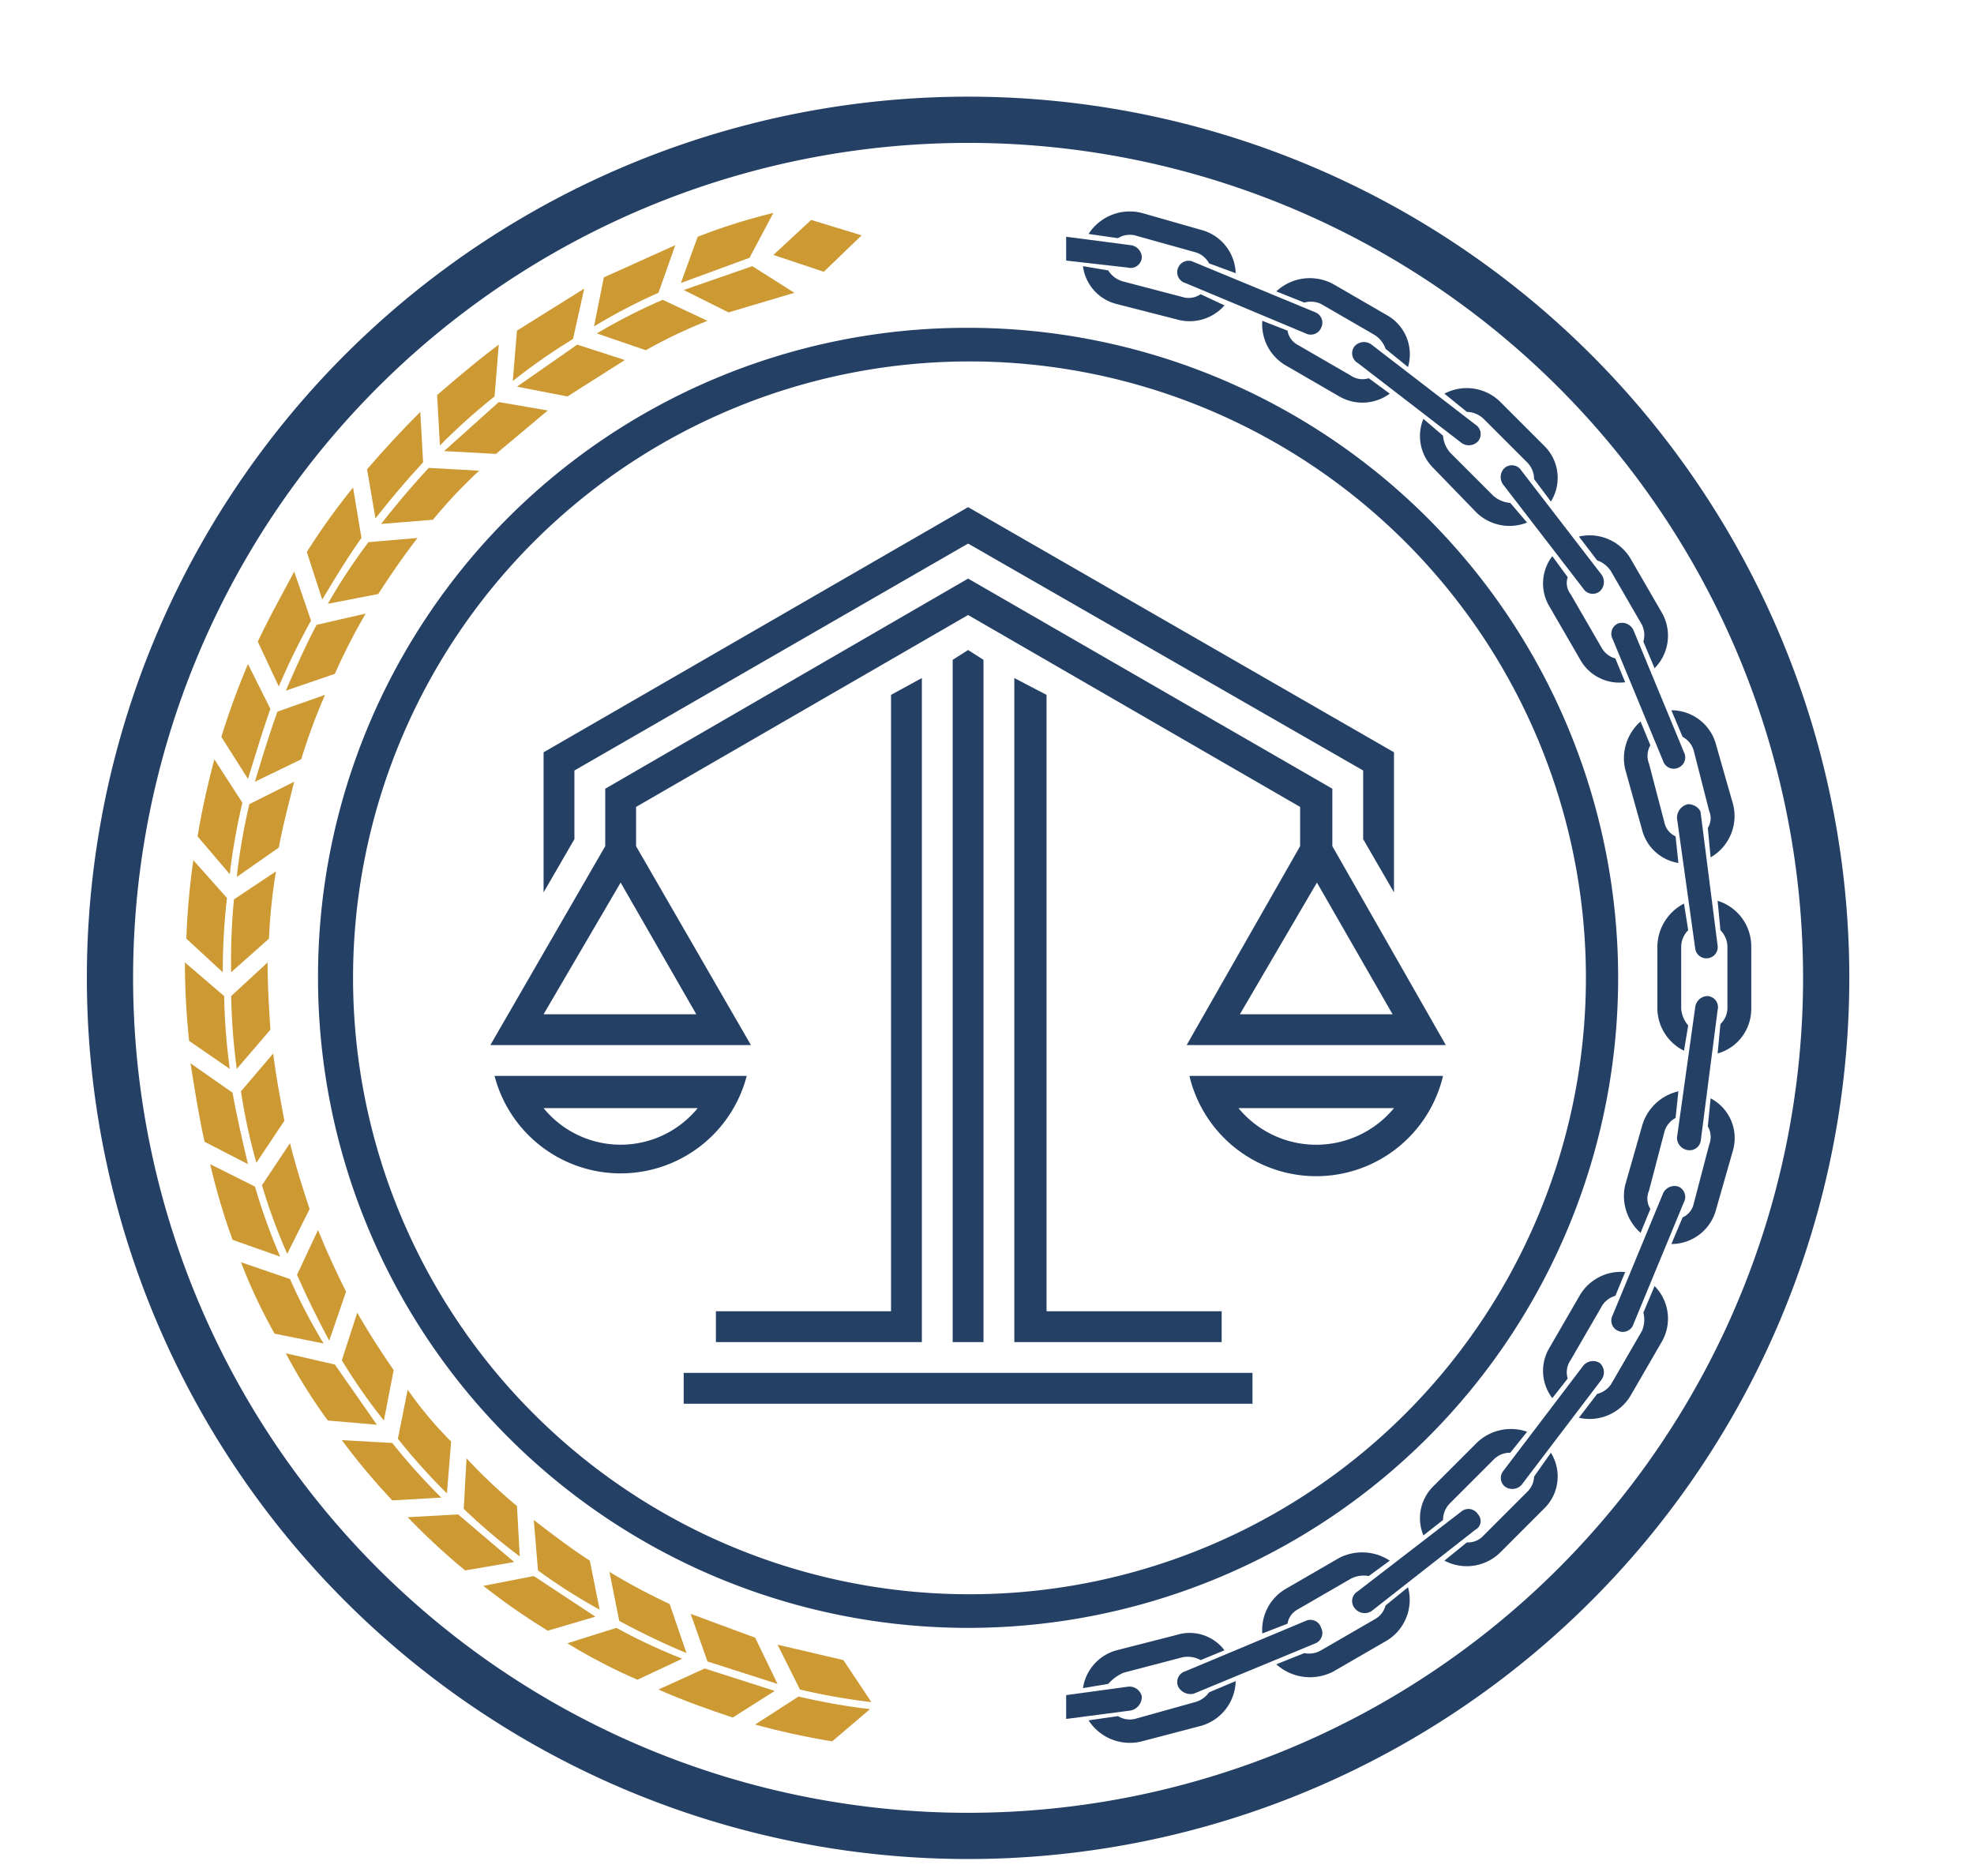 <svg id="Layer_1" data-name="Layer 1" xmlns="http://www.w3.org/2000/svg" viewBox="0 0 140.9 133.9"><defs><style>.cls-1{fill:#c93;}.cls-1,.cls-2{fill-rule:evenodd;}.cls-2{fill:#244065;}</style></defs><title>icono_juridica</title><path class="cls-1" d="M57,121.1a45.4,45.4,0,0,0,5.1.9l-2.7,2.3a54.1,54.1,0,0,1-5.5-1.2Z"/><path class="cls-1" d="M62.2,121.5a45.4,45.4,0,0,1-5.1-.9l-1.6-3.2,4.7,1.1Z"/><path class="cls-1" d="M50.3,119.1l5,1.6-3,1.9c-1.8-.6-3.5-1.2-5.3-2Z"/><path class="cls-1" d="M55.5,120.2l-5-1.6-1.2-3.4,4.6,1.7Z"/><path class="cls-1" d="M44,116.2a40.2,40.2,0,0,0,4.7,2.2l-3.2,1.5a39.8,39.8,0,0,1-5-2.6Z"/><path class="cls-1" d="M49,118a52.4,52.4,0,0,1-4.8-2.3l-.7-3.5a45,45,0,0,0,4.3,2.3Z"/><path class="cls-1" d="M38.1,112.5l4.4,2.9-3.4,1a47.3,47.3,0,0,1-4.6-3.2Z"/><path class="cls-1" d="M42.8,114.9a40.8,40.8,0,0,1-4.4-2.8l-.3-3.6c1.3,1,2.6,2,4,2.9Z"/><path class="cls-1" d="M32.7,108.1l4,3.4-3.5.6a48.6,48.6,0,0,1-4.1-3.8Z"/><path class="cls-1" d="M37.1,111.1a42.3,42.3,0,0,1-4-3.4l.2-3.6a38.9,38.9,0,0,0,3.6,3.4Z"/><path class="cls-1" d="M28,103a44,44,0,0,0,3.5,3.9l-3.5.2a48.2,48.2,0,0,1-3.6-4.3Z"/><path class="cls-1" d="M31.9,106.6a44,44,0,0,1-3.5-3.9l.7-3.5a27.6,27.6,0,0,0,3.1,3.7Z"/><path class="cls-1" d="M23.9,97.4l3,4.3-3.5-.3a38.8,38.8,0,0,1-3-4.8Z"/><path class="cls-1" d="M27.4,101.4a41.5,41.5,0,0,1-3-4.3l1.1-3.4c.8,1.4,1.7,2.8,2.6,4.1Z"/><path class="cls-1" d="M20.7,91.3a40.2,40.2,0,0,0,2.4,4.6l-3.5-.7q-1.4-2.5-2.4-5.1Z"/><path class="cls-1" d="M23.5,95.7c-.8-1.5-1.6-3.1-2.3-4.7l1.5-3.2c.6,1.5,1.3,3,2,4.4Z"/><path class="cls-1" d="M18.2,84.7a42.4,42.4,0,0,0,1.8,5l-3.4-1.2A48.1,48.1,0,0,1,15,83.1Z"/><path class="cls-1" d="M20.5,89.5a40.9,40.9,0,0,1-1.8-4.9l2-3c.4,1.6.9,3.2,1.4,4.7Z"/><path class="cls-1" d="M16.6,78c.3,1.7.7,3.4,1.1,5.1l-3.1-1.6c-.4-1.8-.7-3.7-1-5.6Z"/><path class="cls-1" d="M18.3,83a41.9,41.9,0,0,1-1.1-5.1l2.3-2.7c.2,1.6.5,3.2.8,4.8Z"/><path class="cls-1" d="M16,71.1a45.5,45.5,0,0,0,.4,5.2l-2.9-2a52.5,52.5,0,0,1-.3-5.6Z"/><path class="cls-1" d="M16.9,76.3a45.5,45.5,0,0,1-.4-5.2l2.6-2.4c0,1.6.1,3.2.2,4.8Z"/><path class="cls-1" d="M16.2,64.1a47.1,47.1,0,0,0-.3,5.3L13.3,67a52.9,52.9,0,0,1,.5-5.6Z"/><path class="cls-1" d="M16.5,69.4a45.2,45.2,0,0,1,.2-5.2l3-2a39.1,39.1,0,0,0-.5,4.8Z"/><path class="cls-1" d="M17.3,57.3a45.4,45.4,0,0,0-.9,5.1l-2.3-2.7c.3-1.8.7-3.6,1.2-5.5Z"/><path class="cls-1" d="M16.9,62.6a43.4,43.4,0,0,1,.9-5.2L21,55.8c-.4,1.6-.8,3.1-1.1,4.7Z"/><path class="cls-1" d="M19.3,50.6c-.6,1.7-1.1,3.4-1.6,5l-1.9-3a54.4,54.4,0,0,1,1.9-5.2Z"/><path class="cls-1" d="M18.2,55.8c.5-1.7,1-3.3,1.6-5l3.4-1.2a42.8,42.8,0,0,0-1.7,4.6Z"/><path class="cls-1" d="M22.2,44.3A50.8,50.8,0,0,0,19.9,49l-1.5-3.2c.8-1.7,1.7-3.3,2.6-5Z"/><path class="cls-1" d="M20.4,49.3c.7-1.6,1.4-3.2,2.2-4.7l3.5-.8a43.7,43.7,0,0,0-2.2,4.3Z"/><path class="cls-1" d="M25.8,38.4c-1,1.4-1.9,2.9-2.8,4.4l-1.1-3.4a48.4,48.4,0,0,1,3.3-4.6Z"/><path class="cls-1" d="M23.4,43.1a41.7,41.7,0,0,1,2.9-4.4l3.5-.3c-1,1.3-1.9,2.6-2.8,4Z"/><path class="cls-1" d="M30.2,33c-1.2,1.3-2.3,2.6-3.4,4l-.6-3.5c1.2-1.4,2.5-2.8,3.8-4.1Z"/><path class="cls-1" d="M27.2,37.4c1.1-1.4,2.2-2.7,3.4-4l3.6.2a36.1,36.1,0,0,0-3.3,3.5Z"/><path class="cls-1" d="M35.3,28.3a44,44,0,0,0-3.9,3.5l-.2-3.6c1.4-1.2,2.8-2.4,4.4-3.6Z"/><path class="cls-1" d="M31.7,32.2l3.9-3.5,3.5.6-3.7,3.1Z"/><path class="cls-1" d="M40.9,24.2a41.5,41.5,0,0,0-4.3,3l.3-3.6,4.8-3Z"/><path class="cls-1" d="M36.9,27.6l4.3-3,3.4,1.1-4.1,2.6Z"/><path class="cls-1" d="M47,20.9a40.2,40.2,0,0,0-4.6,2.4l.7-3.5,5.1-2.3Z"/><path class="cls-1" d="M42.6,23.8a41.6,41.6,0,0,1,4.7-2.4l3.2,1.5A35.5,35.5,0,0,0,46.1,25Z"/><path class="cls-1" d="M53.5,18.4l-4.9,1.8,1.2-3.3a42.6,42.6,0,0,1,5.4-1.7Z"/><path class="cls-1" d="M48.8,20.7,53.7,19l3,1.9L52,22.3Z"/><polygon class="cls-1" points="61.5 16.8 57.9 15.7 55.2 18.2 58.8 19.4 61.5 16.8"/><path class="cls-2" d="M85.7,21a1.5,1.5,0,0,1-1.3.2l-4.2-1.1a1.8,1.8,0,0,1-1.1-.8L77.3,19a3.2,3.2,0,0,0,2.4,2.7L84,22.8a3.3,3.3,0,0,0,3.4-1Zm-.4-3a1.6,1.6,0,0,1,1,.8l1.9.7a3.3,3.3,0,0,0-2.5-3.1l-4.2-1.2a3.5,3.5,0,0,0-3.8,1.5l2.1.3a1.6,1.6,0,0,1,1.2-.2Zm12.4,9a1.5,1.5,0,0,1-1.3-.2l-3.8-2.2a1.4,1.4,0,0,1-.7-1l-1.8-.7a3.4,3.4,0,0,0,1.7,3.2l3.8,2.2a3.3,3.3,0,0,0,3.6-.2Zm.4-3.1a1.9,1.9,0,0,1,.8,1l1.6,1.3A3.2,3.2,0,0,0,99,22.5l-3.8-2.2a3.5,3.5,0,0,0-4.1.5l2,.8a1.7,1.7,0,0,1,1.2.1Zm9.7,12a2.1,2.1,0,0,1-1.2-.5l-3.1-3.1a2.1,2.1,0,0,1-.5-1.2l-1.4-1.2a3.2,3.2,0,0,0,.7,3.5l3.1,3.2a3.4,3.4,0,0,0,3.6.7ZM109,33a1.7,1.7,0,0,1,.5,1.2l1.2,1.6a3.2,3.2,0,0,0-.5-4l-3.1-3.1a3.4,3.4,0,0,0-4-.6l1.6,1.3a1.8,1.8,0,0,1,1.2.5Zm6.3,14a1.6,1.6,0,0,1-1-.8l-2.2-3.8a1.3,1.3,0,0,1-.2-1.2l-1.1-1.5a3.2,3.2,0,0,0-.2,3.6l2.2,3.8a3.2,3.2,0,0,0,3.2,1.6Zm1.9-2.4a1.7,1.7,0,0,1,.1,1.2l.8,1.9a3.3,3.3,0,0,0,.5-4l-2.2-3.8a3.4,3.4,0,0,0-3.7-1.6L114,40a1.9,1.9,0,0,1,1,.8Zm2.4,15.1a1.4,1.4,0,0,1-.8-1l-1.1-4.2a1.5,1.5,0,0,1,.1-1.3l-.7-1.7a3.5,3.5,0,0,0-1.1,3.4l1.2,4.3a3.2,3.2,0,0,0,2.6,2.4Zm2.4-1.8a1.3,1.3,0,0,1-.1,1.2l.2,2.1a3.4,3.4,0,0,0,1.6-3.8l-1.2-4.2a3.3,3.3,0,0,0-3.2-2.5l.8,1.9a1.6,1.6,0,0,1,.8,1Zm-1.5,15.3A2.1,2.1,0,0,1,120,72V67.6a1.7,1.7,0,0,1,.5-1.2l-.3-1.9a3.5,3.5,0,0,0-1.9,3.1V72a3.4,3.4,0,0,0,1.9,3Zm2.8-1.2a1.6,1.6,0,0,1-.5,1.1l-.2,2.1A3.3,3.3,0,0,0,125,72V67.6a3.4,3.4,0,0,0-2.4-3.3l.2,2.1a1.7,1.7,0,0,1,.5,1.2Zm-5.5,14.3a1.4,1.4,0,0,1-.1-1.3l1.1-4.2a1.6,1.6,0,0,1,.8-1l.2-1.9a3.5,3.5,0,0,0-2.6,2.5L116,84.6a3.5,3.5,0,0,0,1.1,3.4Zm3.1-.4a1.4,1.4,0,0,1-.8,1l-.8,1.9a3.3,3.3,0,0,0,3.2-2.5l1.2-4.2a3.2,3.2,0,0,0-1.6-3.7l-.2,2a1.5,1.5,0,0,1,.1,1.3Zm-9,12.5a1.5,1.5,0,0,1,.2-1.3l2.2-3.8a1.6,1.6,0,0,1,1-.8l.7-1.7a3.4,3.4,0,0,0-3.2,1.6l-2.2,3.8a3.2,3.2,0,0,0,.2,3.6Zm3.1.4a1.7,1.7,0,0,1-1,.7l-1.3,1.7a3.4,3.4,0,0,0,3.7-1.6l2.2-3.8a3.3,3.3,0,0,0-.5-4l-.8,1.9a2,2,0,0,1-.1,1.3Zm-12,9.7a1.7,1.7,0,0,1,.5-1.2l3.1-3.1a1.6,1.6,0,0,1,1.2-.5l1.2-1.5a3.5,3.5,0,0,0-3.6.8l-3.1,3.1a3.2,3.2,0,0,0-.7,3.5Zm2.9,1.1a1.5,1.5,0,0,1-1.2.5l-1.6,1.3a3.4,3.4,0,0,0,4-.6l3.1-3.1a3.2,3.2,0,0,0,.5-4l-1.2,1.7a1.6,1.6,0,0,1-.5,1.1Zm-14,6.3a1.4,1.4,0,0,1,.7-1l3.8-2.2a2,2,0,0,1,1.3-.2l1.5-1.1a3.6,3.6,0,0,0-3.6-.2l-3.8,2.2a3.4,3.4,0,0,0-1.7,3.2Zm2.4,1.9a1.7,1.7,0,0,1-1.2.2l-2,.8a3.6,3.6,0,0,0,4.1.5l3.8-2.2a3.4,3.4,0,0,0,1.5-3.8l-1.6,1.3a1.6,1.6,0,0,1-.8,1Zm-15.2,2.4a3.1,3.1,0,0,1,1.1-.8l4.2-1.1a1.9,1.9,0,0,1,1.3.2l1.7-.7a3.1,3.1,0,0,0-3.4-1.1l-4.3,1.1a3.3,3.3,0,0,0-2.4,2.7Zm1.9,2.5a1.6,1.6,0,0,1-1.2-.2l-2.1.3a3.5,3.5,0,0,0,3.8,1.5l4.2-1.1a3.4,3.4,0,0,0,2.5-3.2l-1.9.8a1.8,1.8,0,0,1-1,.7Z"/><path class="cls-2" d="M81.5,121.1h0a1,1,0,0,1-.8,1l-4.6.6V121l4.4-.6a.9.9,0,0,1,1,.7"/><path class="cls-2" d="M94.3,116.2h0a.8.8,0,0,1-.4,1.1l-8.7,3.6a1,1,0,0,1-1.1-.5.8.8,0,0,1,.5-1.1l8.6-3.6a.8.8,0,0,1,1.1.5"/><path class="cls-2" d="M105.5,108.1h0a.7.7,0,0,1-.2,1.1L97.9,115a.9.9,0,0,1-1.2-.2.8.8,0,0,1,.2-1.2l7.4-5.7a.8.8,0,0,1,1.2.2"/><path class="cls-2" d="M114.2,97.3h0a.9.9,0,0,1,.1,1.2l-5.7,7.5a.9.9,0,0,1-1.2.1h0a.8.8,0,0,1-.1-1.1l5.7-7.5a.9.9,0,0,1,1.2-.2"/><path class="cls-2" d="M119.8,84.7h0a.8.8,0,0,1,.4,1.1l-3.6,8.7a.8.8,0,0,1-1.1.5h0a.8.8,0,0,1-.4-1.1l3.6-8.7a.9.9,0,0,1,1.1-.5"/><path class="cls-2" d="M121.9,71.1h0a.8.8,0,0,1,.7,1l-1.2,9.3a.8.8,0,0,1-.9.7h0a.9.9,0,0,1-.8-.9l1.3-9.3a.9.9,0,0,1,.9-.8"/><path class="cls-2" d="M120.5,57.4h0c.4,0,.9.3.9.7l1.2,9.4a.8.8,0,0,1-.7.9h0a.8.8,0,0,1-.9-.7l-1.3-9.3a1,1,0,0,1,.8-1"/><path class="cls-2" d="M115.5,44.5h0a.9.9,0,0,1,1.1.5l3.6,8.7a.8.8,0,0,1-.4,1.1h0a.8.8,0,0,1-1.1-.5l-3.6-8.7a.8.8,0,0,1,.4-1.1"/><path class="cls-2" d="M107.4,33.4h0a.8.8,0,0,1,1.2.2l5.7,7.4a.9.9,0,0,1-.1,1.2h0A.8.8,0,0,1,113,42l-5.7-7.4a.9.9,0,0,1,.1-1.2"/><path class="cls-2" d="M96.7,24.7h0a.9.9,0,0,1,1.2-.1l7.4,5.7a.8.8,0,0,1,.2,1.2h0a.9.9,0,0,1-1.2.1l-7.4-5.7a.8.8,0,0,1-.2-1.2"/><path class="cls-2" d="M84.1,19.1h0a.8.8,0,0,1,1.1-.4l8.7,3.6a.8.8,0,0,1,.4,1.1h0a.8.8,0,0,1-1.1.4l-8.6-3.6a.8.8,0,0,1-.5-1.1"/><path class="cls-2" d="M76.1,16.9l4.6.6a.9.9,0,0,1,.8.9.8.8,0,0,1-1,.7l-4.4-.5Z"/><path class="cls-2" d="M69.1,25.8a44,44,0,1,1-43.9,44,44,44,0,0,1,43.9-44m0-2.4A46.4,46.4,0,1,1,22.7,69.8,46.3,46.3,0,0,1,69.1,23.4Z"/><path class="cls-2" d="M69.1,10.2A59.6,59.6,0,1,1,9.5,69.8,59.6,59.6,0,0,1,69.1,10.2m0-3.3A62.9,62.9,0,1,1,6.2,69.8,62.9,62.9,0,0,1,69.1,6.9Z"/><path class="cls-2" d="M89.4,98v2.2H48.8V98Zm-2.2-4.4v2.2H72.4V48.4l2.3,1.2v44ZM51.1,95.8V93.6H63.6v-44l2.2-1.2V95.8ZM94,63l-5.5,9.4H99.4ZM53.6,74.6H35l8.2-14.2V56.3l25.9-15,26,15v4.1l8.1,14.2H84.7l8.1-14.2V57.6L69.1,43.9,45.4,57.6v2.8ZM44.3,63l5.4,9.4H38.8ZM69.1,38.8,97.3,55v4.9l2.2,3.8v-10L69.1,36.2,38.8,53.7v10L41,59.9V55Zm15.8,38a9.3,9.3,0,0,0,18.1,0Zm3.5,2.3H99.5a7.2,7.2,0,0,1-11.1,0ZM35.3,76.8a9.3,9.3,0,0,0,18,0Zm3.5,2.3h11a7.1,7.1,0,0,1-11,0Zm31.4-32V95.8H68V47.1l1.1-.7Z"/></svg>